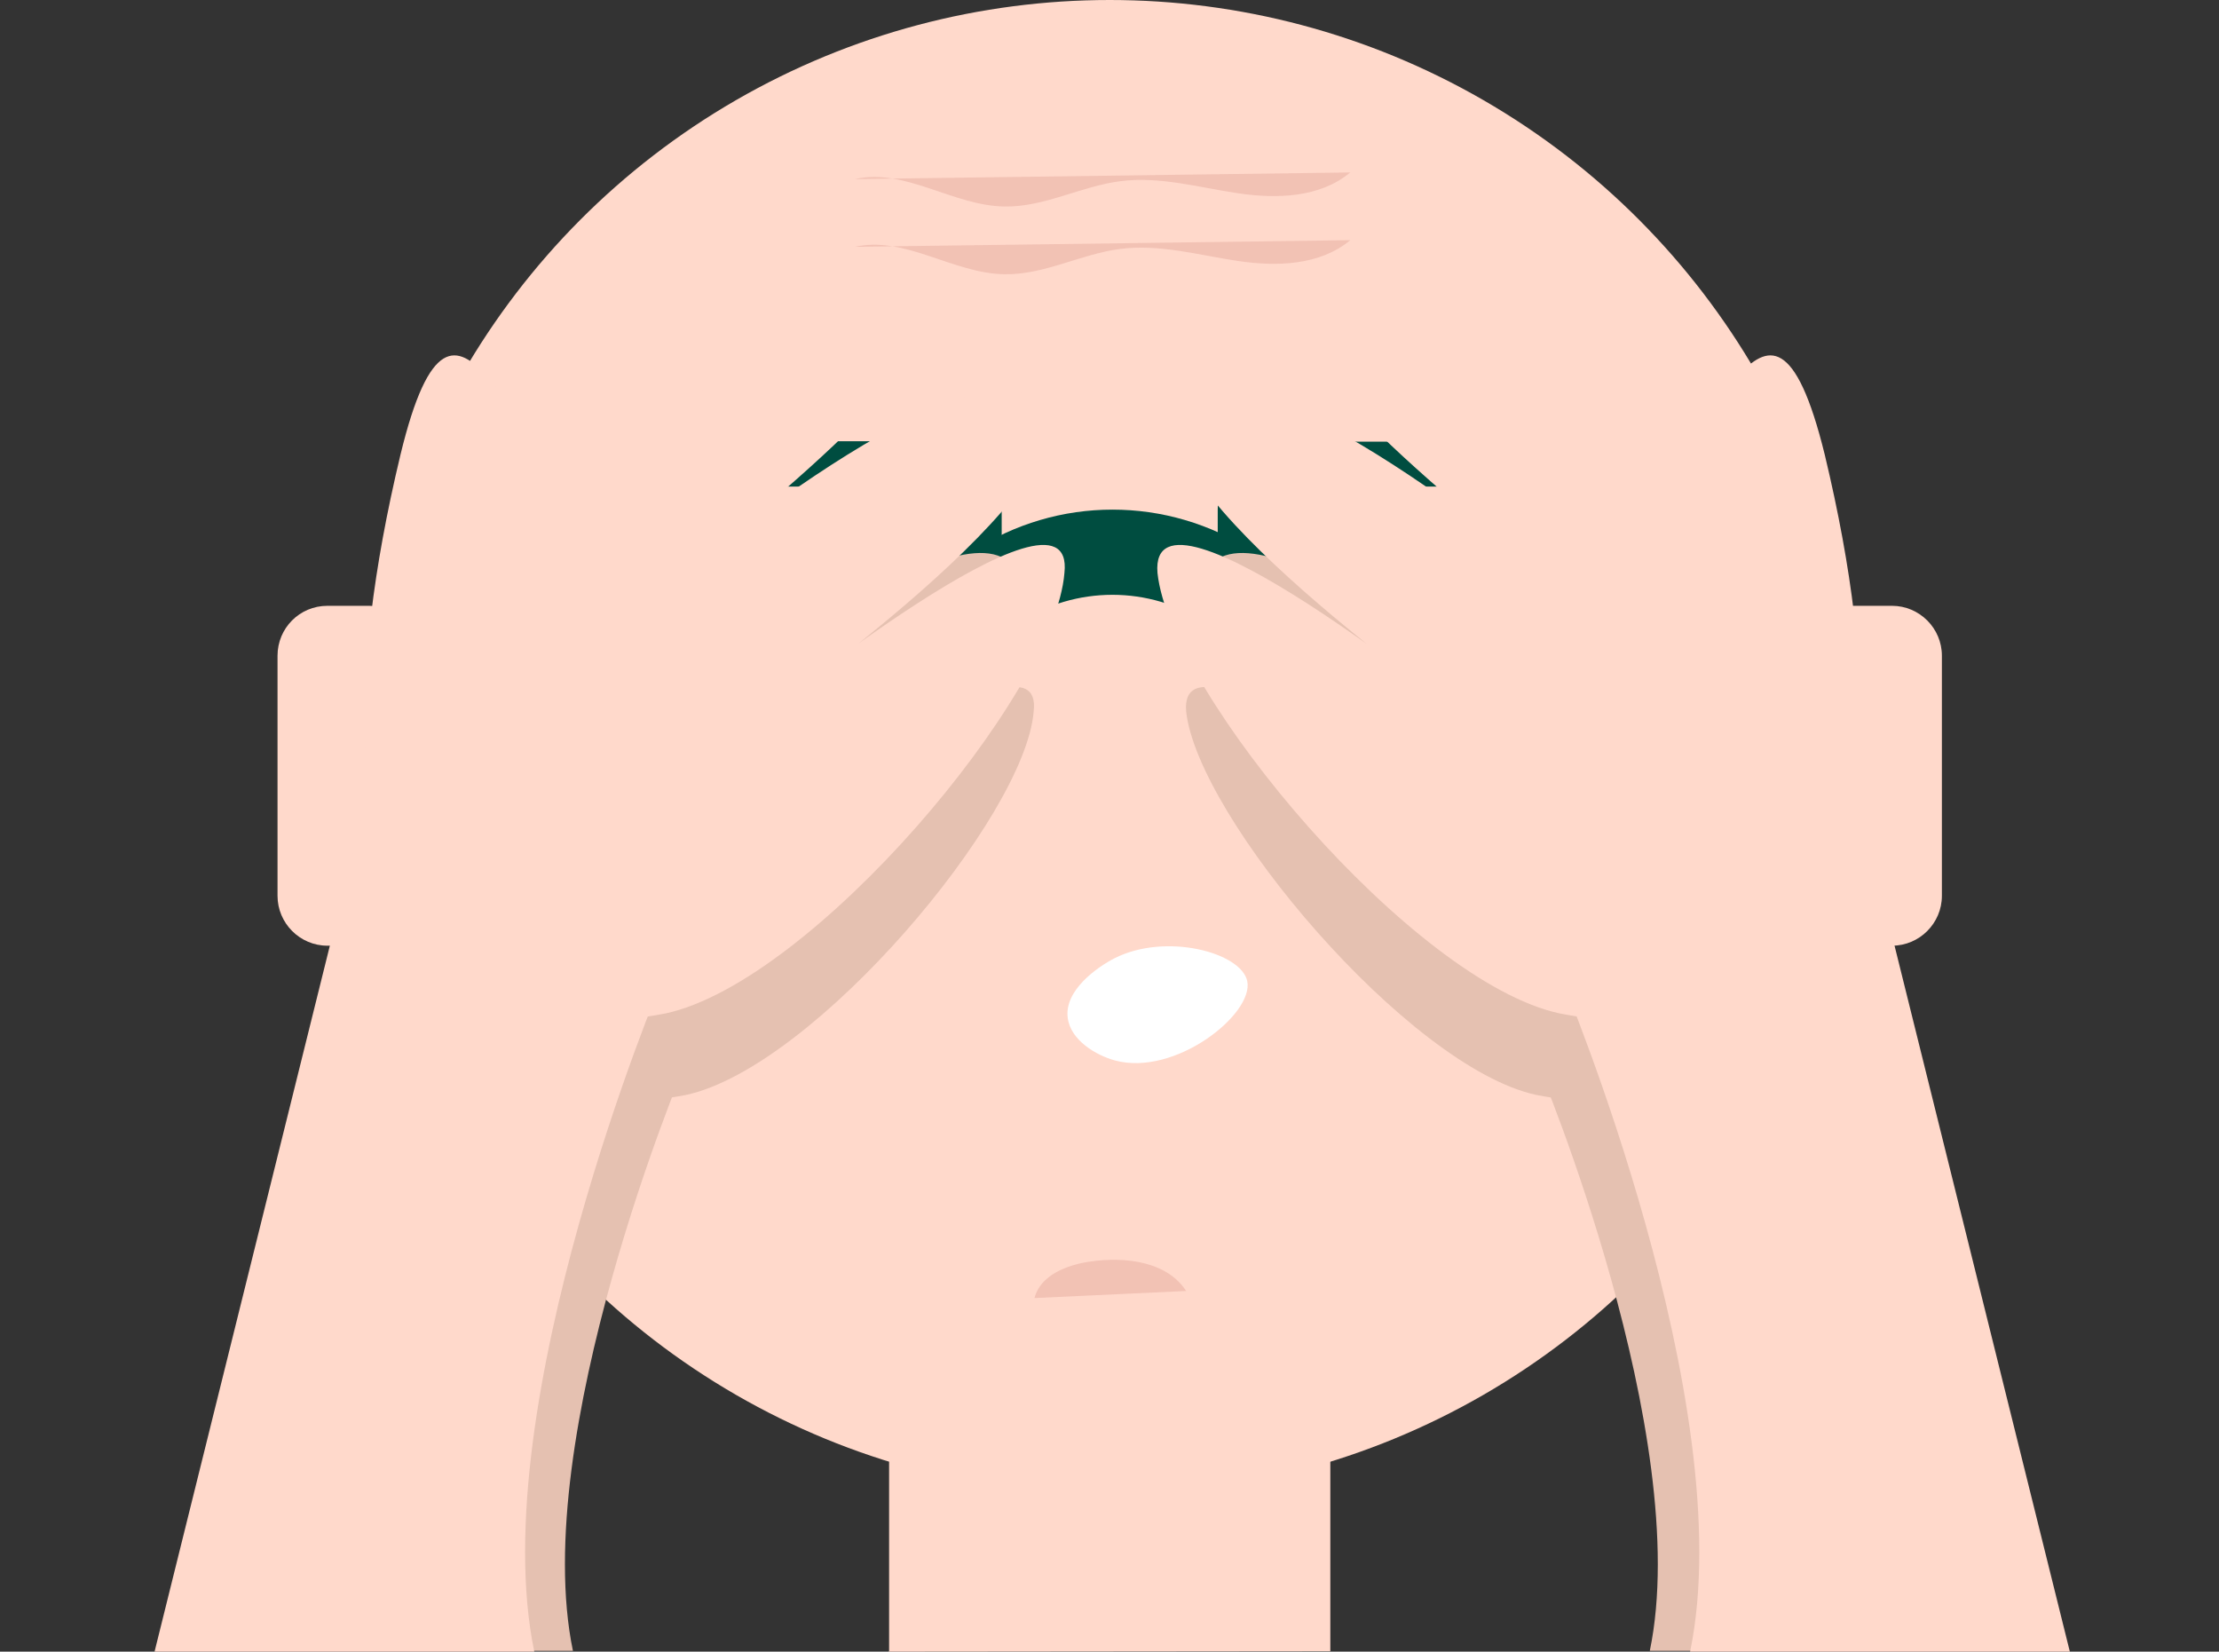 <?xml version="1.0" encoding="utf-8"?>
<!-- Generator: Adobe Illustrator 25.0.1, SVG Export Plug-In . SVG Version: 6.00 Build 0)  -->
<svg version="1.1" id="b368505d-30f3-440a-8098-d31d5babc981"
	 xmlns="http://www.w3.org/2000/svg" xmlns:xlink="http://www.w3.org/1999/xlink" x="0px" y="0px" viewBox="0 0 534.1 397.5"
	 enable-background="new 0 0 534.1 397.5" xml:space="preserve">
<rect x="0" y="0" width="534.1" height="397.5" fill="#333333" stroke="none"/>
<circle id="a334b1ca-40a8-46da-b3aa-ee84e59d0f08" fill="#FFD9CB" cx="267.1" cy="179.9" r="179.9"/>
<path id="mouth" fill="#FFFFFF" d="M300.2,236.1c1.7,7.9-17.4,23.1-31.9,19.1c-4.4-1.2-10.6-4.8-11.3-10.2
	c-0.9-6.6,7-12.2,11.3-14.4C280.6,224.4,298.7,229.2,300.2,236.1z"/>
<circle id="left-eye" fill="#383F4D" cx="193.5" cy="144.4" r="17.7"/>
<circle id="right-eye" fill="#383F4D" cx="340.6" cy="144.4" r="17.7"/>
<circle id="left-pupil" fill="#FFFFFF" cx="198.9" cy="139" r="5.4"/>
<circle id="right-pupil" fill="#FFFFFF" cx="346.1" cy="139" r="5.5"/>
<path fill="#004D40" d="M373.4,106.3h-64c-9,0-16.3,7.3-16.3,16.4v43.6c0,9,7.3,16.3,16.3,16.4h64c9,0,16.3-7.3,16.3-16.4v-43.6
	C389.7,113.6,382.4,106.3,373.4,106.3z M376.1,155.3c0,9-7.3,16.3-16.3,16.4H323c-9,0-16.3-7.3-16.3-16.4v-21.8
	c0-9,7.3-16.3,16.3-16.4h36.8c9,0,16.3,7.3,16.3,16.3V155.3z"/>
<path fill="#004D40" d="M144.4,122.6v43.6c0,9,7.3,16.3,16.4,16.4h64c9,0,16.3-7.3,16.3-16.4v-43.6c0-9-7.3-16.3-16.3-16.4h-64
	C151.8,106.3,144.5,113.6,144.4,122.6z M158.1,133.5c0-9,7.3-16.3,16.4-16.4h36.8c9,0,16.3,7.3,16.3,16.4v21.8
	c0,9-7.3,16.3-16.3,16.4h-36.8c-9,0-16.3-7.3-16.3-16.3L158.1,133.5L158.1,133.5z"/>
<path fill="#004D40" d="M290.4,149.9c-13.8-9-31.5-9-45.3,0c-3.8,2.4-8.9,2.9-12,0.1l-3.8-3.9c-3-2.8-1.3-9.5,4.7-13.4
	c20.5-13.4,47-13.4,67.6,0c6,3.9,7.7,10.6,4.7,13.4l-3.8,3.8C299.3,152.8,294.2,152.3,290.4,149.9z"/>
<g id="Layer_2_1_" display="none">
</g>
<path id="chin" opacity="0.2" fill="#BF655B" enable-background="new    " d="M249,312.4c1.4-5.5,7.8-8,13.5-8.8
	c8.4-1.2,18.4,0,23,7.1"/>
<path id="right-ear" fill="#FFD9CB" d="M445.3,145.8h10.1c6.6,0,12,5.4,12,12v57.8c0,6.6-5.4,12-12,12h-10.1c-6.6,0-12-5.4-12-12
	v-57.8C433.3,151.2,438.7,145.8,445.3,145.8z"/>
<path id="left-ear" fill="#FFD9CB" d="M78.8,145.8h10.1c6.6,0,12,5.4,12,12v57.8c0,6.6-5.4,12-12,12H78.8c-6.6,0-12-5.4-12-12v-57.8
	C66.8,151.2,72.1,145.8,78.8,145.8z"/>
<path id="throat" fill="#FFD9CB" d="M213.8,397.5l106.4-0.1v-59c0-5.6-7.3-10.1-16.3-10.1h-73.6c-9,0-16.3,4.5-16.3,10.1v59"/>
<path opacity="0.2" fill="#BF655B" enable-background="new    " d="M205.8,43.1c12-2.7,23.6,6.4,35.9,6.6c9.6,0.2,18.5-4.9,28-6.1
	s18.8,1.5,28.2,2.9s19.8,1.1,27.1-5"/>
<path opacity="0.2" fill="#BF655B" enable-background="new    " d="M205.8,59.4c12-2.7,23.6,6.4,35.9,6.6c9.6,0.2,18.5-4.9,28-6.1
	s18.8,1.5,28.2,2.9s19.8,1.1,27.1-5"/>
<path fill="#FFD9CB" d="M213.8,440.2"/>
<path fill="#E5C1B1" d="M107.2,200.7L58.3,397.3h79.6c-10.7-51.5,26.7-140.4,26.7-140.4L107.2,200.7z"/>
<path fill="#E5C1B1" d="M149.9,149.2c0,0,32.8-30.1,63.5-26.1c15.4,2-47.5,50.8-47.5,50.8s64.9-54.8,78.2-37.4
	c12,15.4-59.5,65.5-59.5,65.5s66.9-54.2,64.2-30.8c-2,25.4-52.8,85.6-83.6,92.3c-44.1,8.7-78.9-19.4-55.5-117
	C121.9,97.1,133.2,151.9,149.9,149.2"/>
<path fill="#E5C1B1" d="M427.9,200.7l48.8,196.6h-79.6c10.7-51.5-26.7-140.4-26.7-140.4L427.9,200.7z"/>
<path fill="#E5C1B1" d="M385.1,149.2c0,0-32.8-30.1-63.5-26.1c-15.4,2,47.5,50.8,47.5,50.8s-64.9-54.8-78.2-37.4
	c-12,15.4,59.5,65.5,59.5,65.5s-66.9-54.2-64.9-30.8c2.7,25.4,53.5,85.6,84.2,92.3c44.1,8.7,78.9-19.4,55.5-117
	C413.2,97.1,401.9,151.9,385.1,149.2"/>
<path fill="#FFD9CB" d="M93.3,171.6L37.2,397.5h91.4c-12.3-59.2,30.7-161.4,30.7-161.4L93.3,171.6z"/>
<path fill="#FFD9CB" d="M142.5,112.5c0,0,37.6-34.6,73-30c17.7,2.3-54.6,58.4-54.6,58.4s74.5-63,89.9-43
	c13.8,17.7-68.4,75.3-68.4,75.3s76.8-62.2,73.8-35.3c-2.3,29.2-60.7,98.4-96,106c-50.7,10-90.7-22.3-63.8-134.5
	C110.2,52.5,123.3,115.6,142.5,112.5"/>
<path fill="#FFD9CB" d="M442.1,171.6l56.1,225.9h-91.4c12.3-59.2-30.7-161.4-30.7-161.4L442.1,171.6z"/>
<path fill="#FFD9CB" d="M393,112.5c0,0-37.6-34.6-73-30c-17.7,2.3,54.6,58.4,54.6,58.4s-74.5-63-89.9-43
	c-13.8,17.7,68.4,75.3,68.4,75.3s-76.8-62.2-74.5-35.3c3.1,29.2,61.5,98.4,96.8,106c50.7,10,90.7-22.3,63.8-134.5
	C425.2,52.5,412.2,115.6,393,112.5"/>
</svg>
